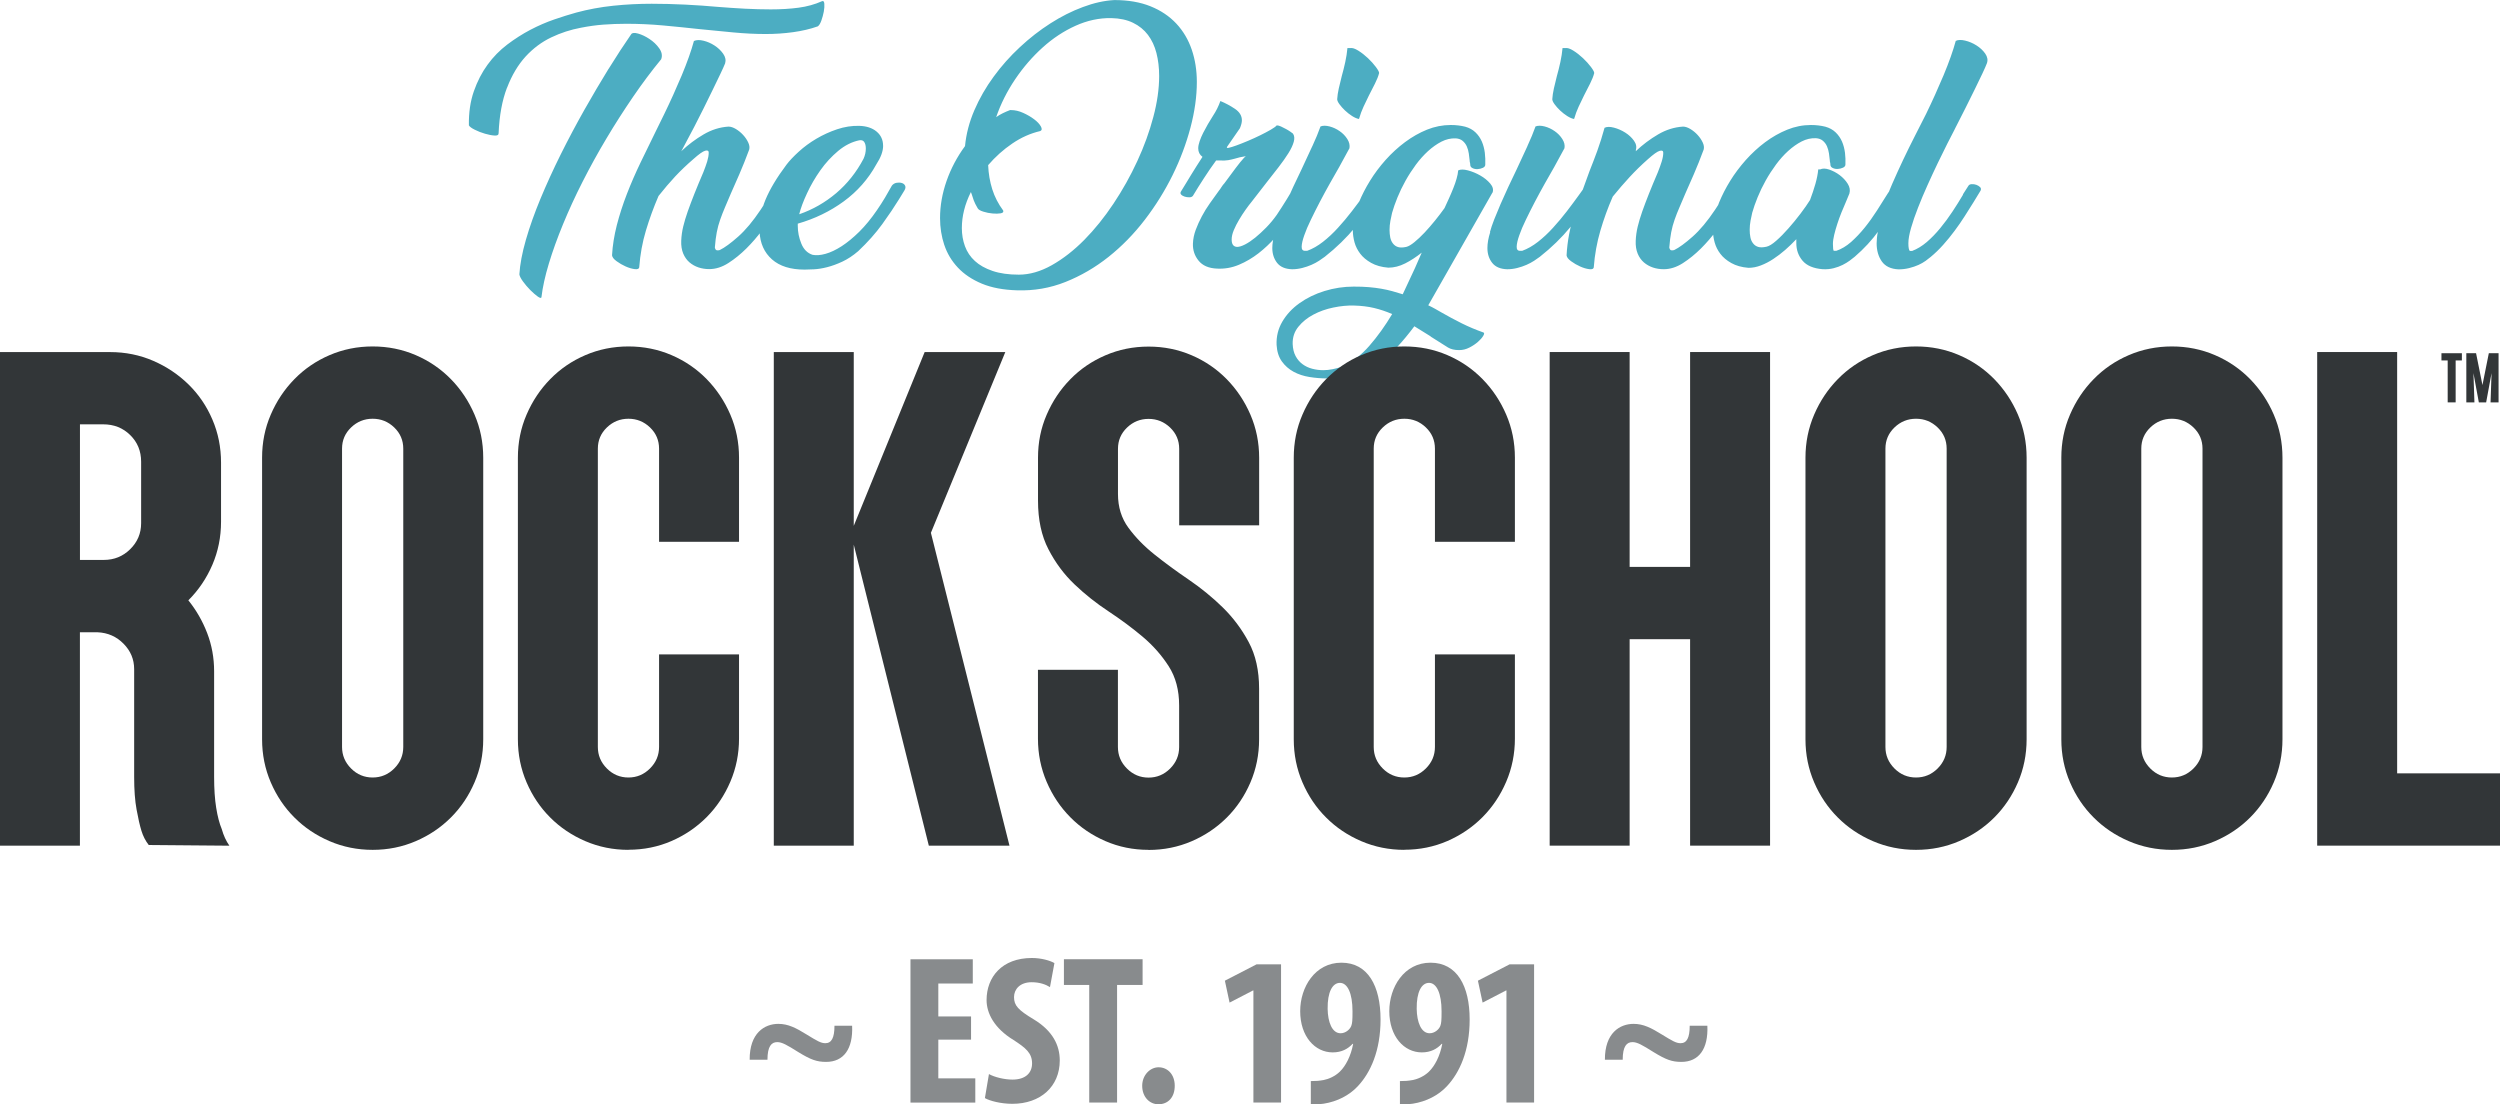 <?xml version="1.0" encoding="UTF-8"?>
<svg id="Layer_1" data-name="Layer 1" xmlns="http://www.w3.org/2000/svg" viewBox="0 0 505.56 223.31">
  <defs>
    <style>
      .cls-1 {
        fill: #323638;
      }

      .cls-2 {
        fill: #4cadc2;
      }

      .cls-3 {
        fill: #888b8d;
      }
    </style>
  </defs>
  <path class="cls-2" d="M395.55,25.62c.61-1.18,1.25-2.45,1.92-3.78.67-1.34,1.3-2.61,1.89-3.81.59-1.2,1.11-2.27,1.55-3.21.44-.93.73-1.61.89-2.03.23-.65.11-1.3-.34-1.95-.46-.65-1.05-1.2-1.78-1.66s-1.49-.78-2.29-.97c-.8-.19-1.43-.17-1.89.06-.54,1.99-1.36,4.3-2.46,6.94-1.11,2.64-2.29,5.26-3.55,7.85l-2.24,4.41c-1.64,3.21-3.17,6.44-4.59,9.69-1.42,3.25-2.4,6.52-2.93,9.8-.07.34-.13.73-.17,1.15-.04.42-.06.78-.06,1.09,0,1.45.35,2.67,1.05,3.67.7.99,1.83,1.53,3.38,1.6.76,0,1.48-.09,2.16-.26.68-.17,1.3-.38,1.86-.63.55-.25,1.04-.53,1.46-.83.42-.31.76-.57,1.03-.8.88-.73,1.72-1.54,2.52-2.44.8-.9,1.57-1.83,2.29-2.81.73-.97,1.41-1.96,2.04-2.95.63-.99,1.23-1.95,1.81-2.87l1.43-2.35c.12-.27.08-.5-.11-.69-.19-.19-.44-.34-.74-.46-.31-.11-.62-.16-.95-.14-.33.02-.54.12-.66.32-.19.31-.38.6-.57.89-.19.29-.38.58-.57.89h.06c-.65,1.11-1.37,2.26-2.15,3.44-.78,1.18-1.6,2.3-2.47,3.35-.86,1.05-1.77,1.99-2.72,2.81-.96.82-1.95,1.42-2.98,1.81h-.46c-.19-.19-.29-.71-.29-1.55s.18-1.83.54-3.1c.36-1.26.83-2.63,1.41-4.1.57-1.47,1.21-2.99,1.92-4.56.71-1.57,1.4-3.07,2.09-4.5.69-1.43,1.33-2.73,1.92-3.9.59-1.17,1.06-2.07,1.4-2.72l.34-.69ZM373.1,30.9c-.1-.8-.3-1.56-.6-2.27-.31-.71-.74-1.33-1.29-1.86-.55-.53-1.25-.92-2.09-1.15-.92-.23-1.89-.34-2.92-.34-1.64,0-3.24.32-4.79.95-1.55.63-3.03,1.47-4.44,2.52-1.41,1.05-2.72,2.26-3.93,3.61-1.2,1.36-2.26,2.76-3.15,4.21-.9,1.45-1.64,2.91-2.24,4.36-.59,1.45-.96,2.79-1.12,4.01-.04.23-.07.5-.09.8-.02.31-.03.61-.03.92,0,.77.11,1.56.34,2.38s.61,1.59,1.15,2.29c.53.71,1.27,1.33,2.21,1.86.94.53,2.09.86,3.47.97.84,0,1.68-.16,2.52-.49.84-.32,1.67-.75,2.49-1.29.82-.53,1.62-1.15,2.41-1.83.78-.69,1.54-1.41,2.26-2.18v.8c0,1.38.42,2.56,1.26,3.55.84.99,2.2,1.57,4.07,1.72.8.04,1.54-.03,2.21-.2.67-.17,1.27-.39,1.81-.66.53-.27,1.01-.55,1.43-.86.42-.31.76-.57,1.03-.8,1.87-1.61,3.52-3.39,4.93-5.36,1.41-1.97,2.71-3.93,3.9-5.88.23-.38.45-.75.66-1.12.21-.36.43-.72.66-1.06.15-.27.13-.5-.06-.69-.19-.19-.45-.34-.77-.46-.33-.11-.66-.16-1-.14-.34.02-.57.12-.69.32-.15.27-.3.53-.43.77-.13.25-.3.51-.49.77-.69,1.11-1.42,2.27-2.21,3.5-.78,1.22-1.61,2.38-2.49,3.47-.88,1.09-1.8,2.05-2.75,2.9-.96.84-1.95,1.43-2.98,1.78h-.52c-.11-.11-.17-.57-.17-1.38,0-.54.09-1.16.26-1.86.17-.71.38-1.44.63-2.21.25-.76.52-1.53.83-2.29.3-.76.61-1.49.92-2.18.11-.31.24-.6.37-.89.13-.29.24-.54.32-.77.19-.65.08-1.31-.34-1.98-.42-.67-.97-1.25-1.63-1.75-.67-.5-1.38-.87-2.12-1.12-.74-.25-1.35-.26-1.81-.03h-.4c-.08.88-.27,1.85-.57,2.92-.31,1.07-.67,2.16-1.09,3.27-.5.8-1.14,1.72-1.92,2.75-.78,1.03-1.6,2.03-2.44,2.98-.84.96-1.66,1.79-2.46,2.49-.8.71-1.47,1.12-2.01,1.23-.69.15-1.24.16-1.66.03-.42-.13-.77-.37-1.03-.72-.27-.34-.45-.75-.54-1.23-.1-.48-.14-.98-.14-1.52,0-.61.06-1.22.17-1.83.11-.61.23-1.15.34-1.61.27-.95.63-2,1.09-3.12.46-1.13,1-2.25,1.63-3.38.63-1.13,1.33-2.21,2.09-3.24.76-1.03,1.58-1.95,2.46-2.75.88-.8,1.79-1.44,2.72-1.92.94-.48,1.9-.7,2.9-.66.57.04,1.04.21,1.4.52.36.31.64.68.83,1.12.19.44.32.92.4,1.43.08.52.13.98.17,1.4,0,.15.02.3.06.43.04.14.06.28.06.43,0,.31.15.54.46.69.3.15.65.22,1.03.2.38-.02.73-.11,1.06-.26.32-.15.49-.36.49-.63.04-.8,0-1.6-.09-2.41M349.23,43.51l2.98-4.99c.15-.27.13-.5-.06-.69-.19-.19-.44-.34-.74-.46-.31-.11-.62-.16-.95-.14-.33.02-.54.12-.66.32l-.92,1.61c-.65,1.11-1.34,2.2-2.06,3.27-1.53,2.29-3.04,4.1-4.53,5.42-1.49,1.32-2.73,2.23-3.73,2.72-.42.11-.7.08-.83-.11-.13-.19-.18-.38-.14-.57.08-1.07.2-2.04.37-2.92.17-.88.4-1.73.69-2.55.29-.82.61-1.65.98-2.49.36-.84.75-1.76,1.17-2.75.5-1.11,1.08-2.44,1.75-3.98.67-1.55,1.33-3.2,1.98-4.96.11-.42.05-.9-.2-1.43-.25-.54-.59-1.04-1.03-1.52-.44-.48-.93-.88-1.46-1.2-.54-.32-1.03-.49-1.49-.49-1.76.11-3.44.64-5.04,1.58-1.61.94-3.12,2.07-4.53,3.41.04-.04.06-.1.06-.17h-.06c.23-.65.12-1.3-.34-1.95-.46-.65-1.05-1.2-1.78-1.66-.73-.46-1.49-.79-2.29-1-.8-.21-1.43-.2-1.89.03-.46,1.68-.95,3.23-1.46,4.64-.52,1.41-1.04,2.79-1.58,4.13-1.07,2.87-2.07,5.7-3.01,8.51-.94,2.81-1.48,5.65-1.63,8.51.04.38.34.78.92,1.2.57.42,1.18.77,1.83,1.06.65.29,1.26.47,1.83.54.57.08.88-.06.92-.4.19-2.52.63-4.97,1.32-7.34.69-2.37,1.53-4.68,2.52-6.94,1.18-1.45,2.33-2.78,3.44-3.98,1.11-1.2,2.33-2.4,3.67-3.58,1.11-.99,1.9-1.56,2.38-1.69.48-.13.72,0,.72.37,0,.54-.11,1.14-.32,1.81-.21.67-.47,1.39-.77,2.15-.69,1.6-1.29,3.06-1.81,4.36-.52,1.3-.96,2.49-1.35,3.58-.38,1.09-.69,2.11-.92,3.07-.23.96-.36,1.91-.4,2.87-.04.99.1,1.85.4,2.58.3.73.73,1.32,1.26,1.78.54.46,1.15.8,1.83,1.03.69.23,1.41.34,2.18.34,1.3,0,2.59-.41,3.87-1.23,1.28-.82,2.49-1.81,3.64-2.95,1.15-1.15,2.18-2.34,3.09-3.58.92-1.24,1.64-2.28,2.18-3.12M315.98,9.74c-.08.88-.22,1.81-.43,2.78-.21.97-.45,1.94-.72,2.89-.23.88-.43,1.71-.6,2.49-.17.78-.28,1.5-.32,2.15,0,.27.15.61.46,1.03.3.42.68.84,1.12,1.26.44.42.92.79,1.43,1.12.52.33.98.53,1.4.6.27-.92.57-1.75.92-2.49.34-.75.71-1.5,1.09-2.27.42-.8.83-1.6,1.23-2.41.4-.8.68-1.51.83-2.12,0-.23-.22-.64-.66-1.23-.44-.59-.98-1.18-1.61-1.78-.63-.59-1.28-1.1-1.95-1.52-.67-.42-1.21-.59-1.63-.52h-.57ZM308.87,29.58c-.69,1.49-1.41,3.06-2.18,4.7-.57,1.18-1.14,2.37-1.69,3.55-.55,1.18-1.07,2.33-1.55,3.44-.48,1.11-.91,2.15-1.29,3.12-.38.97-.67,1.83-.86,2.55h.06c-.38,1.18-.57,2.26-.57,3.21,0,1.18.32,2.19.97,3.01.65.82,1.66,1.25,3.04,1.29.69,0,1.37-.09,2.03-.26.67-.17,1.29-.38,1.86-.63.57-.25,1.09-.53,1.55-.83.46-.31.84-.57,1.15-.8,2.37-1.87,4.43-3.88,6.19-6.02,1.76-2.14,3.4-4.39,4.93-6.76h-.06c.23-.27.27-.51.11-.72-.15-.21-.37-.36-.66-.46-.29-.09-.6-.13-.95-.11-.34.02-.59.12-.74.31l-.86,1.2c-.77,1.07-1.6,2.19-2.49,3.35-.9,1.17-1.83,2.28-2.81,3.35-.97,1.07-1.99,2.02-3.04,2.84-1.05.82-2.11,1.42-3.18,1.81h-.46c-.46,0-.68-.29-.66-.86.02-.57.19-1.33.52-2.26.32-.94.77-2,1.35-3.18.57-1.18,1.18-2.4,1.83-3.64.65-1.24,1.32-2.47,2.01-3.7.69-1.22,1.32-2.33,1.89-3.32l2.06-3.78c.12-.61-.03-1.23-.43-1.86-.4-.63-.92-1.17-1.55-1.6-.63-.44-1.31-.76-2.04-.95-.73-.19-1.34-.19-1.83,0-.42,1.18-.97,2.52-1.66,4.01M269.49,74.66c-.65.13-1.28.2-1.89.2-.76,0-1.51-.1-2.24-.29-.73-.19-1.38-.5-1.95-.92-.57-.42-1.04-.96-1.4-1.63-.36-.67-.56-1.48-.6-2.44-.04-1.34.34-2.5,1.15-3.5.8-.99,1.82-1.82,3.04-2.46,1.22-.65,2.57-1.13,4.04-1.43,1.47-.31,2.88-.44,4.21-.4,1.45.04,2.79.2,4.01.49,1.22.29,2.45.7,3.67,1.23-1.41,2.37-2.95,4.51-4.61,6.42-1.66,1.91-3.53,3.33-5.59,4.24-.57.19-1.18.35-1.83.49M301.82,38.98c.23-.61.08-1.23-.46-1.86-.54-.63-1.2-1.17-2.01-1.63-.8-.46-1.63-.8-2.49-1.03-.86-.23-1.52-.23-1.98,0-.04.5-.14,1.05-.32,1.66-.17.61-.39,1.25-.66,1.92-.27.67-.55,1.35-.86,2.03-.31.69-.61,1.36-.92,2.01-.57.8-1.21,1.64-1.92,2.52-.71.88-1.42,1.69-2.12,2.44-.71.75-1.39,1.39-2.04,1.92-.65.53-1.2.86-1.66.97-.69.15-1.24.16-1.66.03-.42-.13-.77-.37-1.03-.72-.27-.34-.45-.75-.55-1.23-.09-.48-.14-.98-.14-1.52,0-.61.06-1.22.17-1.83.11-.61.23-1.15.34-1.61.27-.95.63-2,1.09-3.12.46-1.13,1-2.25,1.63-3.38.63-1.13,1.33-2.21,2.09-3.24.76-1.03,1.59-1.95,2.46-2.75.88-.8,1.79-1.44,2.72-1.92.94-.48,1.9-.7,2.9-.66.57.04,1.04.21,1.4.52.36.31.64.68.83,1.12.19.44.33.92.4,1.43.08.52.13.98.17,1.4,0,.15.02.3.06.43.04.14.06.28.06.43,0,.31.15.54.46.69.3.15.65.22,1.03.2.38-.02.73-.11,1.06-.26.32-.15.49-.36.49-.63.04-.8,0-1.6-.09-2.41-.1-.8-.3-1.56-.6-2.27-.31-.71-.74-1.33-1.29-1.86-.55-.53-1.25-.92-2.09-1.15-.92-.23-1.89-.34-2.92-.34-1.64,0-3.24.32-4.79.94-1.55.63-3.03,1.47-4.44,2.52-1.41,1.05-2.72,2.25-3.93,3.6-1.2,1.35-2.26,2.76-3.15,4.21-.9,1.45-1.64,2.9-2.24,4.35-.59,1.45-.96,2.78-1.12,4.01-.04.23-.07.5-.09.8-.02.31-.03.61-.03.92,0,.76.12,1.55.34,2.38.23.82.61,1.58,1.15,2.29.53.71,1.27,1.33,2.21,1.86.94.53,2.09.86,3.47.97,1.15,0,2.28-.29,3.41-.86,1.13-.57,2.24-1.3,3.35-2.18l-1.38,3.15-2.46,5.27c-.73-.23-1.43-.44-2.12-.63-.69-.19-1.42-.35-2.21-.49-.78-.14-1.62-.24-2.52-.32-.9-.08-1.92-.11-3.07-.11-2.02,0-3.99.3-5.9.89-1.91.59-3.6,1.42-5.07,2.47-1.47,1.05-2.63,2.3-3.47,3.74-.84,1.44-1.22,3-1.15,4.69.08,1.34.43,2.45,1.06,3.33.63.88,1.42,1.58,2.38,2.1.95.52,2.03.87,3.21,1.06,1.18.19,2.37.29,3.55.29,2.1-.04,3.99-.33,5.68-.86,1.68-.54,3.23-1.27,4.64-2.21,1.41-.94,2.71-2.04,3.9-3.32,1.18-1.28,2.33-2.67,3.44-4.16l3.32,2.06h-.06l3.55,2.24c.57.34,1.32.52,2.24.52.73,0,1.42-.17,2.09-.52.67-.34,1.24-.73,1.72-1.15.48-.42.83-.82,1.06-1.2.23-.38.25-.61.06-.69-1.53-.54-3-1.16-4.41-1.86-1.41-.71-2.75-1.42-4.01-2.15-.46-.27-.91-.52-1.35-.77-.44-.25-.91-.49-1.4-.72l12.96-22.76ZM272.48,9.74c-.08.88-.22,1.81-.43,2.78-.21.97-.45,1.94-.72,2.89-.23.88-.43,1.71-.6,2.49-.17.78-.28,1.5-.32,2.15,0,.27.15.61.46,1.03.31.42.68.84,1.12,1.26.44.42.92.79,1.43,1.12.52.33.98.53,1.4.6.27-.92.57-1.75.92-2.49.34-.75.71-1.5,1.09-2.27.42-.8.83-1.6,1.23-2.41.4-.8.68-1.51.83-2.12,0-.23-.22-.64-.66-1.23-.44-.59-.97-1.18-1.6-1.78-.63-.59-1.28-1.1-1.95-1.52-.67-.42-1.21-.59-1.63-.52h-.57ZM265.37,29.58c-.69,1.49-1.42,3.06-2.18,4.7-.57,1.18-1.14,2.37-1.69,3.55-.55,1.18-1.07,2.33-1.55,3.44-.48,1.11-.91,2.15-1.29,3.12-.38.97-.67,1.83-.86,2.55h.06c-.38,1.18-.57,2.26-.57,3.21,0,1.18.33,2.19.97,3.01.65.82,1.66,1.25,3.04,1.29.69,0,1.37-.09,2.04-.26.67-.17,1.29-.38,1.86-.63.57-.25,1.09-.53,1.55-.83.46-.31.84-.57,1.15-.8,2.37-1.87,4.43-3.88,6.19-6.02,1.76-2.14,3.4-4.39,4.93-6.76h-.06c.23-.27.27-.51.12-.72-.15-.21-.37-.36-.66-.46-.29-.09-.6-.13-.95-.11-.34.02-.59.12-.74.31l-.86,1.2c-.76,1.07-1.6,2.19-2.49,3.35-.9,1.17-1.83,2.28-2.81,3.35-.97,1.07-1.99,2.02-3.04,2.84-1.05.82-2.11,1.42-3.18,1.81h-.46c-.46,0-.68-.29-.66-.86.02-.57.19-1.33.52-2.26.32-.94.77-2,1.35-3.18.57-1.18,1.18-2.4,1.83-3.64.65-1.24,1.32-2.47,2.01-3.7.69-1.22,1.32-2.33,1.89-3.32l2.06-3.78c.11-.61-.03-1.23-.43-1.86-.4-.63-.92-1.17-1.55-1.6-.63-.44-1.31-.76-2.04-.95-.73-.19-1.34-.19-1.83,0-.42,1.18-.97,2.52-1.66,4.01M261.76,42.88c.34-.57.69-1.16,1.03-1.78.27-.42.52-.85.77-1.29.25-.44.51-.87.77-1.29.15-.27.13-.5-.06-.69-.19-.19-.44-.34-.74-.46-.31-.11-.62-.16-.95-.14-.32.02-.56.12-.72.32-.42.73-.97,1.63-1.63,2.72-.67,1.09-1.35,2.15-2.04,3.18-.65.92-1.36,1.77-2.12,2.55-.77.78-1.51,1.47-2.24,2.06-.73.59-1.42,1.05-2.06,1.38-.65.33-1.18.49-1.61.49-.73-.04-1.09-.53-1.09-1.49,0-.57.14-1.2.43-1.89.29-.69.64-1.39,1.06-2.09.42-.71.86-1.39,1.32-2.04.46-.65.88-1.2,1.26-1.66.5-.65.99-1.29,1.49-1.92.5-.63.99-1.27,1.49-1.92.84-1.07,1.65-2.11,2.44-3.12.78-1.01,1.44-1.95,1.98-2.81s.9-1.63,1.09-2.32c.19-.69.13-1.24-.17-1.66-.04-.04-.19-.15-.46-.34-.27-.19-.57-.38-.92-.57-.34-.19-.69-.36-1.03-.52s-.63-.23-.86-.23c-.19.23-.6.53-1.23.89-.63.36-1.34.74-2.12,1.12-.78.38-1.6.76-2.46,1.12-.86.36-1.63.67-2.32.92-.69.25-1.21.41-1.58.49-.36.08-.47,0-.32-.23l2.58-3.73c.27-.65.4-1.18.4-1.6,0-.92-.47-1.69-1.4-2.32-.94-.63-1.92-1.16-2.95-1.58-.19.53-.41,1.05-.66,1.55-.25.5-.53.97-.83,1.43-.34.54-.69,1.1-1.03,1.69-.34.59-.66,1.18-.95,1.75-.29.57-.53,1.14-.72,1.69-.19.55-.29,1.04-.29,1.46,0,.73.29,1.3.86,1.72-.42.65-.83,1.29-1.23,1.92-.4.63-.77,1.23-1.12,1.8-.31.5-.63,1.03-.97,1.6-.34.57-.67,1.11-.98,1.6-.19.27-.2.5-.03.69.17.19.41.33.72.43.3.1.62.14.95.14s.56-.1.72-.29c.69-1.15,1.43-2.34,2.24-3.58.8-1.24,1.62-2.44,2.46-3.58h.69c.73.04,1.31.02,1.75-.06.44-.08.87-.17,1.29-.29.34-.11.7-.21,1.06-.29.36-.08.77-.15,1.23-.23-.19.11-.57.53-1.15,1.23-.57.71-1.2,1.54-1.89,2.49l-1.32,1.78c-.19.19-.38.44-.57.74-.19.31-.36.55-.52.74-.61.84-1.22,1.69-1.83,2.55-.61.86-1.16,1.74-1.63,2.64-.48.9-.89,1.81-1.23,2.72-.34.92-.54,1.85-.57,2.81-.04,1.3.34,2.45,1.15,3.44.8.99,2.04,1.53,3.73,1.6,1.53.08,3-.18,4.41-.77,1.41-.59,2.73-1.37,3.96-2.32,1.22-.95,2.36-2.02,3.41-3.21,1.05-1.18,1.98-2.35,2.78-3.5.38-.54.74-1.09,1.09-1.66M204.26,22.26c-.5.19-.99.4-1.46.63-.48.23-.93.5-1.35.8.92-2.68,2.2-5.23,3.84-7.66,1.64-2.43,3.5-4.57,5.56-6.43,2.06-1.86,4.28-3.32,6.65-4.39,2.37-1.07,4.78-1.59,7.22-1.55,1.72.04,3.19.35,4.41.95,1.22.59,2.23,1.41,3.01,2.44.78,1.03,1.36,2.26,1.72,3.67.36,1.41.55,2.96.55,4.65,0,2.56-.39,5.33-1.18,8.29-.78,2.96-1.86,5.94-3.24,8.92-1.38,2.99-2.98,5.85-4.82,8.61-1.84,2.76-3.8,5.19-5.9,7.32-2.1,2.12-4.29,3.83-6.56,5.11-2.27,1.28-4.5,1.92-6.68,1.92-2.06,0-3.83-.25-5.3-.75-1.47-.5-2.67-1.17-3.58-2.01-.92-.84-1.59-1.84-2.01-2.99-.42-1.15-.63-2.37-.63-3.67,0-2.41.61-4.84,1.83-7.29l.17.46c.11.38.25.78.4,1.21.15.42.42.96.8,1.61.15.27.53.5,1.15.69.61.19,1.23.32,1.86.37.63.06,1.17.05,1.63-.03.46-.08.63-.27.52-.57-.99-1.34-1.73-2.77-2.21-4.3-.48-1.53-.76-3.16-.83-4.88,1.45-1.68,3.07-3.14,4.87-4.36,1.8-1.23,3.69-2.07,5.67-2.53.34-.15.38-.47.11-.95-.27-.48-.72-.96-1.35-1.43-.63-.48-1.37-.91-2.21-1.29-.84-.38-1.66-.57-2.46-.57h-.23ZM190.96,49.53c.57,1.72,1.49,3.25,2.75,4.59,1.26,1.34,2.88,2.42,4.84,3.24,1.97.82,4.35,1.27,7.14,1.35,3.4.11,6.66-.45,9.77-1.69,3.11-1.24,6.02-2.93,8.71-5.07,2.69-2.14,5.14-4.64,7.34-7.51,2.2-2.87,4.07-5.88,5.62-9.03,1.55-3.15,2.75-6.35,3.61-9.6.86-3.25,1.29-6.32,1.29-9.23,0-2.33-.34-4.51-1.03-6.54-.69-2.02-1.73-3.78-3.12-5.27-1.4-1.49-3.13-2.66-5.22-3.5-2.08-.84-4.52-1.26-7.31-1.26-2.03.11-4.15.58-6.36,1.41-2.22.82-4.4,1.92-6.56,3.3-2.16,1.38-4.22,2.98-6.19,4.82-1.97,1.83-3.74,3.82-5.3,5.96-1.57,2.14-2.87,4.4-3.9,6.79-1.03,2.39-1.66,4.81-1.89,7.25-1.6,2.18-2.85,4.53-3.73,7.05-.88,2.52-1.32,5.03-1.32,7.51,0,1.91.29,3.73.86,5.45M174.77,28.72c.21.31.32.75.32,1.32,0,.69-.15,1.38-.46,2.06-1.45,2.75-3.3,5.07-5.53,6.96-2.24,1.89-4.73,3.32-7.48,4.27.3-1.22.83-2.64,1.58-4.24.74-1.61,1.64-3.15,2.69-4.64,1.05-1.49,2.26-2.8,3.61-3.93,1.36-1.13,2.78-1.84,4.27-2.15.46-.08.79.04,1,.34M178.58,29.47c0-1.18-.44-2.14-1.32-2.87-.88-.73-2.05-1.11-3.5-1.15-1.49-.04-2.98.19-4.47.69-1.49.5-2.89,1.14-4.21,1.92-1.32.78-2.5,1.65-3.55,2.61-1.05.96-1.88,1.83-2.49,2.64-1.95,2.6-3.36,4.96-4.24,7.08s-1.28,4.27-1.2,6.45c.11,2.37.96,4.24,2.52,5.62,1.57,1.38,3.76,2.06,6.59,2.06.46,0,1.09-.02,1.89-.06.8-.04,1.69-.18,2.67-.43.97-.25,2-.62,3.07-1.12,1.07-.5,2.14-1.2,3.21-2.12,1.91-1.8,3.53-3.62,4.87-5.47,1.34-1.85,2.46-3.53,3.38-5.02l1.09-1.78c.23-.38.28-.71.14-.98-.13-.27-.36-.45-.69-.54-.33-.09-.68-.1-1.06-.03-.38.08-.69.27-.92.57-.42.77-.88,1.57-1.38,2.41-.5.84-1.05,1.7-1.66,2.58-1.15,1.68-2.33,3.12-3.55,4.33-1.22,1.2-2.41,2.18-3.55,2.92-1.15.74-2.23,1.26-3.27,1.55-1.03.29-1.91.35-2.64.2-1.03-.34-1.79-1.1-2.26-2.26-.48-1.17-.72-2.36-.72-3.58v-.46c3.44-.99,6.54-2.49,9.29-4.5,2.75-2.01,4.95-4.5,6.59-7.48.92-1.41,1.38-2.67,1.38-3.78M156.22,43.51l2.98-4.99c.15-.27.13-.5-.06-.69-.19-.19-.44-.34-.74-.46-.31-.11-.62-.16-.95-.14-.32.02-.54.12-.66.32l-.92,1.61c-.65,1.11-1.34,2.2-2.06,3.27-1.53,2.29-3.04,4.1-4.53,5.42-1.49,1.32-2.73,2.23-3.73,2.72-.42.11-.7.08-.83-.11-.13-.19-.18-.38-.14-.57.08-1.07.2-2.04.37-2.92.17-.88.4-1.73.69-2.55.29-.82.61-1.65.97-2.49.36-.84.75-1.76,1.17-2.75.5-1.11,1.08-2.44,1.75-3.98.67-1.55,1.33-3.2,1.98-4.96.11-.42.05-.9-.2-1.43-.25-.54-.59-1.04-1.03-1.52-.44-.48-.93-.88-1.46-1.2-.54-.32-1.03-.49-1.49-.49-1.76.11-3.44.64-5.04,1.58-1.61.94-3.11,2.07-4.53,3.41l.17-.29,2.46-4.64c.61-1.18,1.24-2.43,1.89-3.73.65-1.3,1.26-2.54,1.83-3.73.57-1.18,1.09-2.26,1.55-3.21.46-.96.78-1.68.98-2.18.19-.65.06-1.3-.4-1.95-.46-.65-1.04-1.2-1.75-1.66s-1.45-.78-2.24-.97c-.78-.19-1.42-.17-1.92.06-.54,1.99-1.36,4.3-2.46,6.94-1.11,2.64-2.29,5.26-3.55,7.85l-1.66,3.38c-1.03,2.1-2.06,4.22-3.1,6.36-1.03,2.14-1.96,4.27-2.78,6.39-.82,2.12-1.5,4.22-2.04,6.31-.53,2.08-.86,4.12-.97,6.1.04.38.34.78.92,1.2.57.42,1.18.77,1.83,1.06s1.26.47,1.83.54c.57.08.88-.06.92-.4.19-2.56.64-5.03,1.35-7.4.71-2.37,1.56-4.7,2.55-6.99,1.15-1.45,2.27-2.77,3.38-3.96,1.11-1.18,2.33-2.35,3.67-3.5,1.11-.99,1.9-1.56,2.38-1.69.48-.13.72,0,.72.37,0,.54-.11,1.14-.31,1.81-.21.67-.47,1.39-.77,2.15-.69,1.6-1.29,3.06-1.81,4.36-.52,1.3-.96,2.49-1.35,3.58-.38,1.09-.69,2.11-.92,3.07-.23.96-.36,1.91-.4,2.87-.04.99.1,1.85.4,2.58.31.73.73,1.32,1.26,1.78.54.46,1.15.8,1.83,1.03.69.23,1.41.34,2.18.34,1.3,0,2.59-.41,3.87-1.23,1.28-.82,2.49-1.81,3.64-2.95,1.15-1.15,2.18-2.34,3.1-3.58.92-1.24,1.64-2.28,2.18-3.12M123.06,13.93c-1.62,2.64-3.26,5.41-4.9,8.31-1.64,2.91-3.23,5.9-4.76,8.97-1.53,3.08-2.89,6.07-4.1,8.97-1.2,2.9-2.19,5.67-2.95,8.31-.76,2.64-1.2,4.97-1.32,6.99.04.34.28.82.72,1.43.44.61.94,1.19,1.49,1.75.55.55,1.06.99,1.52,1.32.46.32.71.35.74.09.23-1.99.73-4.24,1.49-6.76.76-2.52,1.72-5.18,2.87-7.97,1.15-2.79,2.46-5.66,3.96-8.6,1.49-2.94,3.1-5.86,4.82-8.74,1.72-2.89,3.52-5.69,5.39-8.43,1.87-2.73,3.76-5.26,5.68-7.59.27-.73.13-1.46-.4-2.21s-1.2-1.38-1.98-1.89c-.78-.52-1.55-.88-2.29-1.09-.75-.21-1.21-.16-1.4.14-1.41,2.03-2.93,4.36-4.56,6.99M102.54,17.74c.97-2.54,2.23-4.64,3.75-6.31,1.53-1.66,3.26-2.95,5.19-3.87,1.93-.92,3.93-1.57,5.99-1.95,1.53-.3,3.05-.52,4.56-.63,1.51-.11,3.05-.17,4.61-.17,2.48,0,4.98.11,7.48.34,2.5.23,4.98.48,7.42.75,2.29.23,4.56.45,6.79.66,2.23.21,4.4.32,6.51.32,1.87,0,3.72-.12,5.53-.37,1.81-.25,3.49-.64,5.01-1.18.27-.19.51-.58.72-1.17.21-.59.37-1.19.49-1.8.11-.61.15-1.15.11-1.6-.04-.46-.19-.63-.46-.52-1.45.65-3.04,1.09-4.76,1.32-1.72.23-3.59.34-5.62.34-1.64,0-3.38-.05-5.22-.14-1.83-.1-3.67-.22-5.5-.37-2.06-.19-4.26-.34-6.59-.46-2.33-.11-4.59-.17-6.76-.17-2.6,0-5.19.13-7.77.4-2.58.27-5.07.73-7.48,1.38-1.38.38-2.87.85-4.47,1.4-1.6.55-3.21,1.25-4.82,2.09-1.6.84-3.16,1.84-4.67,2.98-1.51,1.15-2.84,2.5-3.98,4.07-1.15,1.57-2.07,3.36-2.78,5.39s-1.04,4.32-1,6.88c.15.27.55.57,1.2.89.65.33,1.34.59,2.06.8.73.21,1.37.34,1.92.37.55.04.83-.11.83-.46.15-3.59.72-6.66,1.69-9.2"/>
  <g>
    <path class="cls-1" d="M16.17,113.23h4.83c2.09,0,3.86-.72,5.33-2.17,1.47-1.45,2.21-3.19,2.21-5.25v-12.45c0-2.14-.74-3.94-2.21-5.38-1.47-1.45-3.29-2.17-5.47-2.17h-4.69v27.42ZM43.3,157.1c0,2.44.14,4.52.42,6.26.28,1.74.65,3.16,1.12,4.29.37,1.31.89,2.44,1.55,3.37l-16.31-.14c-.66-.84-1.15-1.8-1.48-2.88-.33-1.08-.66-2.51-.98-4.29-.33-1.78-.49-3.98-.49-6.61v-21.79c0-1.97-.71-3.68-2.14-5.13-1.42-1.45-3.18-2.23-5.27-2.32h-3.56v43.16H0v-99.82h22.28c3.08,0,5.98.59,8.69,1.76,2.71,1.17,5.09,2.77,7.15,4.78,2.06,2.02,3.67,4.38,4.83,7.1,1.17,2.72,1.75,5.62,1.75,8.72v11.95c0,3.09-.59,6-1.76,8.72-1.17,2.72-2.79,5.11-4.85,7.17,1.59,1.97,2.86,4.17,3.8,6.61.94,2.44,1.41,5.02,1.41,7.73v21.37Z"/>
    <path class="cls-1" d="M69.17,151.06c0,1.68.61,3.13,1.83,4.35,1.22,1.22,2.67,1.82,4.36,1.82s3.14-.61,4.36-1.82c1.22-1.22,1.83-2.67,1.83-4.35v-60.34c0-1.68-.61-3.11-1.83-4.28-1.22-1.17-2.67-1.76-4.36-1.76s-3.14.59-4.36,1.76c-1.22,1.17-1.83,2.6-1.83,4.28v60.34ZM75.36,171.86c-3.09,0-6-.59-8.72-1.76-2.72-1.17-5.09-2.76-7.1-4.78-2.02-2.01-3.61-4.38-4.78-7.1-1.17-2.72-1.76-5.62-1.76-8.72v-56.94c0-3.09.58-6,1.76-8.72,1.17-2.72,2.76-5.11,4.78-7.17,2.01-2.06,4.38-3.68,7.1-4.85,2.72-1.17,5.62-1.76,8.72-1.76s6,.59,8.72,1.76c2.72,1.17,5.08,2.79,7.1,4.85,2.02,2.06,3.61,4.45,4.78,7.17,1.17,2.72,1.76,5.62,1.76,8.72v56.94c0,3.09-.59,6-1.76,8.72-1.17,2.72-2.76,5.09-4.78,7.1-2.02,2.02-4.38,3.61-7.1,4.78-2.72,1.17-5.62,1.76-8.72,1.76"/>
    <path class="cls-1" d="M127.09,171.86c-3.09,0-6-.59-8.72-1.76-2.72-1.17-5.09-2.76-7.1-4.78-2.02-2.01-3.61-4.38-4.78-7.1-1.17-2.72-1.76-5.62-1.76-8.72v-56.94c0-3.09.58-6,1.76-8.72,1.17-2.72,2.76-5.11,4.78-7.17,2.01-2.06,4.38-3.68,7.1-4.85,2.72-1.17,5.62-1.76,8.72-1.76s6,.59,8.72,1.76c2.72,1.17,5.08,2.79,7.1,4.85,2.01,2.06,3.61,4.45,4.78,7.17,1.17,2.72,1.76,5.62,1.76,8.72v17.01h-16.17v-18.84c0-1.69-.61-3.12-1.83-4.29-1.22-1.17-2.67-1.76-4.36-1.76s-3.14.59-4.36,1.76c-1.22,1.17-1.83,2.6-1.83,4.28v60.34c0,1.68.61,3.13,1.83,4.35,1.22,1.22,2.67,1.82,4.36,1.82s3.14-.61,4.36-1.83c1.22-1.22,1.83-2.67,1.83-4.36v-18.7h16.17v17.01c0,3.09-.59,6.01-1.76,8.74-1.17,2.74-2.77,5.12-4.78,7.15-2.02,2.03-4.38,3.64-7.1,4.83-2.72,1.18-5.62,1.77-8.72,1.77"/>
    <polygon class="cls-1" points="172.65 171.01 156.48 171.01 156.48 71.19 172.65 71.19 172.65 106.34 186.99 71.19 203.3 71.19 188.25 107.75 204.14 171.01 187.83 171.01 172.65 110.14 172.65 171.01"/>
    <path class="cls-1" d="M232.26,171.86c-3.09,0-6-.59-8.72-1.77-2.72-1.18-5.09-2.79-7.1-4.83-2.02-2.04-3.61-4.42-4.78-7.15-1.17-2.73-1.76-5.65-1.76-8.74v-13.92h16.17v15.61c0,1.69.61,3.14,1.83,4.36,1.22,1.22,2.67,1.83,4.36,1.83s3.14-.61,4.36-1.82c1.22-1.22,1.83-2.67,1.83-4.35v-8.42c0-3.09-.7-5.73-2.11-7.93-1.41-2.2-3.16-4.19-5.27-5.97-2.11-1.78-4.41-3.48-6.89-5.12-2.49-1.64-4.78-3.46-6.89-5.47-2.11-2.01-3.87-4.37-5.27-7.09-1.41-2.71-2.11-5.99-2.11-9.83v-8.7c0-3.09.58-5.99,1.76-8.7,1.17-2.71,2.76-5.1,4.78-7.16,2.01-2.06,4.38-3.67,7.1-4.84,2.72-1.17,5.62-1.76,8.72-1.76s6,.59,8.72,1.76c2.72,1.17,5.08,2.79,7.1,4.85,2.01,2.06,3.61,4.45,4.78,7.17,1.17,2.72,1.76,5.62,1.76,8.72v13.64h-16.17v-15.47c0-1.69-.61-3.12-1.83-4.29-1.22-1.17-2.67-1.76-4.36-1.76s-3.14.59-4.36,1.76c-1.22,1.17-1.83,2.6-1.83,4.29v9.14c0,2.62.7,4.9,2.11,6.82,1.41,1.92,3.16,3.73,5.27,5.41,2.11,1.69,4.4,3.37,6.89,5.06,2.48,1.69,4.78,3.56,6.89,5.62,2.11,2.06,3.87,4.41,5.27,7.03,1.41,2.62,2.11,5.76,2.11,9.42v10.26c0,3.09-.59,6-1.76,8.72-1.17,2.72-2.76,5.09-4.78,7.1s-4.38,3.61-7.1,4.78c-2.72,1.17-5.62,1.76-8.72,1.76"/>
    <path class="cls-1" d="M283.99,171.86c-3.09,0-6-.59-8.72-1.76-2.72-1.17-5.09-2.76-7.1-4.78-2.02-2.01-3.61-4.38-4.78-7.1-1.17-2.72-1.76-5.62-1.76-8.72v-56.94c0-3.09.58-6,1.76-8.72,1.17-2.72,2.76-5.11,4.78-7.17,2.02-2.06,4.38-3.68,7.1-4.85,2.72-1.17,5.62-1.76,8.72-1.76s6,.59,8.72,1.76c2.72,1.17,5.08,2.79,7.1,4.85,2.02,2.06,3.61,4.45,4.78,7.17,1.17,2.72,1.76,5.62,1.76,8.72v17.01h-16.17v-18.84c0-1.69-.61-3.12-1.83-4.29-1.22-1.17-2.67-1.76-4.36-1.76s-3.14.59-4.36,1.76c-1.22,1.17-1.83,2.6-1.83,4.28v60.34c0,1.68.61,3.13,1.83,4.35,1.22,1.22,2.67,1.82,4.36,1.82s3.14-.61,4.36-1.83c1.22-1.22,1.83-2.67,1.83-4.36v-18.7h16.17v17.01c0,3.09-.59,6.01-1.76,8.74-1.17,2.74-2.77,5.12-4.78,7.15-2.02,2.03-4.38,3.64-7.1,4.83-2.72,1.18-5.62,1.77-8.72,1.77"/>
    <polygon class="cls-1" points="329.55 171.01 313.38 171.01 313.38 71.19 329.55 71.19 329.55 114.64 341.78 114.64 341.78 71.19 357.95 71.19 357.95 171.01 341.78 171.01 341.78 129.26 329.55 129.26 329.55 171.01"/>
    <path class="cls-1" d="M381.28,151.06c0,1.68.61,3.13,1.83,4.35,1.22,1.22,2.67,1.82,4.36,1.82s3.14-.61,4.36-1.82c1.22-1.22,1.83-2.67,1.83-4.35v-60.34c0-1.68-.61-3.11-1.83-4.28-1.22-1.17-2.67-1.76-4.36-1.76s-3.14.59-4.36,1.76c-1.22,1.17-1.83,2.6-1.83,4.28v60.34ZM387.47,171.86c-3.09,0-6-.59-8.72-1.76-2.72-1.17-5.09-2.76-7.1-4.78-2.02-2.01-3.61-4.38-4.78-7.1-1.17-2.72-1.76-5.62-1.76-8.72v-56.94c0-3.09.59-6,1.76-8.72,1.17-2.72,2.76-5.11,4.78-7.17,2.01-2.06,4.38-3.68,7.1-4.85,2.72-1.17,5.62-1.76,8.72-1.76s6,.59,8.72,1.76c2.72,1.17,5.08,2.79,7.1,4.85,2.01,2.06,3.61,4.45,4.78,7.17,1.17,2.72,1.76,5.62,1.76,8.72v56.94c0,3.09-.59,6-1.76,8.72-1.17,2.72-2.77,5.09-4.78,7.1-2.02,2.02-4.38,3.61-7.1,4.78-2.72,1.17-5.62,1.76-8.72,1.76"/>
    <path class="cls-1" d="M433.02,151.06c0,1.68.61,3.13,1.83,4.35,1.22,1.22,2.67,1.82,4.36,1.82s3.14-.61,4.36-1.82c1.22-1.22,1.83-2.67,1.83-4.35v-60.34c0-1.68-.61-3.11-1.83-4.28-1.22-1.17-2.67-1.76-4.36-1.76s-3.14.59-4.36,1.76c-1.22,1.17-1.83,2.6-1.83,4.28v60.34ZM439.21,171.86c-3.09,0-6-.59-8.72-1.76-2.72-1.17-5.09-2.76-7.1-4.78-2.02-2.01-3.61-4.38-4.78-7.1-1.17-2.72-1.76-5.62-1.76-8.72v-56.94c0-3.09.58-6,1.76-8.72,1.17-2.72,2.76-5.11,4.78-7.17,2.01-2.06,4.38-3.68,7.1-4.85,2.72-1.17,5.62-1.76,8.72-1.76s6,.59,8.72,1.76c2.72,1.17,5.08,2.79,7.1,4.85,2.01,2.06,3.61,4.45,4.78,7.17,1.17,2.72,1.76,5.62,1.76,8.72v56.94c0,3.09-.59,6-1.76,8.72-1.17,2.72-2.77,5.09-4.78,7.1-2.02,2.02-4.38,3.61-7.1,4.78-2.72,1.17-5.62,1.76-8.72,1.76"/>
    <polygon class="cls-1" points="505.56 171.01 468.59 171.01 468.59 71.19 484.76 71.19 484.76 156.39 505.56 156.39 505.56 171.01"/>
    <g>
      <path class="cls-1" d="M494.98,72.89h-1.26v-1.46h4.13v1.46h-1.26v8.48h-1.61v-8.48Z"/>
      <path class="cls-1" d="M500.37,81.37h-1.62v-9.94h1.97l1.29,6.44,1.29-6.44h1.97v9.94h-1.62l.2-5.92-1.09,5.92h-1.48l-1.09-5.92.2,5.92Z"/>
    </g>
  </g>
  <g>
    <path class="cls-3" d="M151.6,214.32c-.04-5.46,3.05-7.27,5.8-7.27,1.98,0,3.57.82,5.72,2.15,2.11,1.29,2.88,1.76,3.78,1.76,1.25,0,1.85-1.07,1.85-3.53h3.57c.21,4.69-1.72,7.31-5.25,7.31-1.89,0-3.1-.43-5.63-1.98-2.32-1.46-3.31-2.02-4.26-2.02-1.16,0-1.98.82-1.98,3.57h-3.61Z"/>
    <path class="cls-3" d="M196.37,210.24h-6.62v7.83h7.48v4.9h-13.11v-28.98h12.6v4.9h-6.97v6.66h6.62v4.69Z"/>
    <path class="cls-3" d="M199.98,217.2c1.16.64,3.14,1.12,4.77,1.12,2.67,0,3.96-1.38,3.96-3.27,0-2.11-1.29-3.14-3.74-4.73-3.96-2.41-5.46-5.46-5.46-8.08,0-4.64,3.1-8.51,9.16-8.51,1.89,0,3.7.52,4.56,1.03l-.9,4.86c-.82-.52-2.06-.99-3.7-.99-2.41,0-3.57,1.46-3.57,3.01,0,1.72.86,2.62,4,4.51,3.83,2.32,5.25,5.25,5.25,8.3,0,5.29-3.91,8.77-9.59,8.77-2.32,0-4.6-.6-5.55-1.16l.82-4.86Z"/>
    <path class="cls-3" d="M220.27,199.18h-5.12v-5.2h15.91v5.2h-5.16v23.78h-5.63v-23.78Z"/>
    <path class="cls-3" d="M230.98,219.57c0-2.15,1.59-3.74,3.31-3.74,1.81,0,3.27,1.42,3.27,3.74s-1.33,3.74-3.31,3.74c-1.76,0-3.27-1.46-3.27-3.74Z"/>
    <path class="cls-3" d="M253.47,200.3h-.09l-4.73,2.45-.95-4.43,6.41-3.31h4.95v27.95h-5.59v-22.66Z"/>
    <path class="cls-3" d="M265.08,218.62c1.08,0,1.63-.04,2.58-.21,1.08-.21,2.32-.77,3.27-1.68,1.2-1.16,2.24-3.14,2.71-5.63h-.13c-.9.99-2.19,1.72-4,1.72-3.61,0-6.58-3.23-6.58-8.34,0-4.82,2.97-9.8,8.34-9.8s7.91,4.73,7.91,11.48c0,6.32-2.02,10.75-4.6,13.5-1.72,1.85-4.17,3.1-6.88,3.53-.9.13-1.76.13-2.62.13v-4.69ZM268.48,204c.04,2.71.9,4.95,2.62,4.95.99,0,1.85-.73,2.15-1.46.21-.56.26-1.12.26-2.97,0-3.7-1.03-5.76-2.54-5.76s-2.54,1.85-2.49,5.25Z"/>
    <path class="cls-3" d="M283.1,218.62c1.08,0,1.63-.04,2.58-.21,1.08-.21,2.32-.77,3.27-1.68,1.2-1.16,2.24-3.14,2.71-5.63h-.13c-.9.99-2.19,1.72-4,1.72-3.61,0-6.58-3.23-6.58-8.34,0-4.82,2.97-9.8,8.34-9.8s7.91,4.73,7.91,11.48c0,6.32-2.02,10.75-4.6,13.5-1.72,1.85-4.17,3.1-6.88,3.53-.9.13-1.76.13-2.62.13v-4.69ZM286.49,204c.04,2.71.9,4.95,2.62,4.95.99,0,1.85-.73,2.15-1.46.21-.56.26-1.12.26-2.97,0-3.7-1.03-5.76-2.54-5.76s-2.54,1.85-2.49,5.25Z"/>
    <path class="cls-3" d="M304.64,200.3h-.09l-4.73,2.45-.95-4.43,6.41-3.31h4.95v27.95h-5.59v-22.66Z"/>
    <path class="cls-3" d="M324.55,214.32c-.04-5.46,3.05-7.27,5.8-7.27,1.98,0,3.57.82,5.72,2.15,2.11,1.29,2.88,1.76,3.78,1.76,1.25,0,1.85-1.07,1.85-3.53h3.57c.21,4.69-1.72,7.31-5.25,7.31-1.89,0-3.1-.43-5.63-1.98-2.32-1.46-3.31-2.02-4.26-2.02-1.16,0-1.98.82-1.98,3.57h-3.61Z"/>
  </g>
</svg>